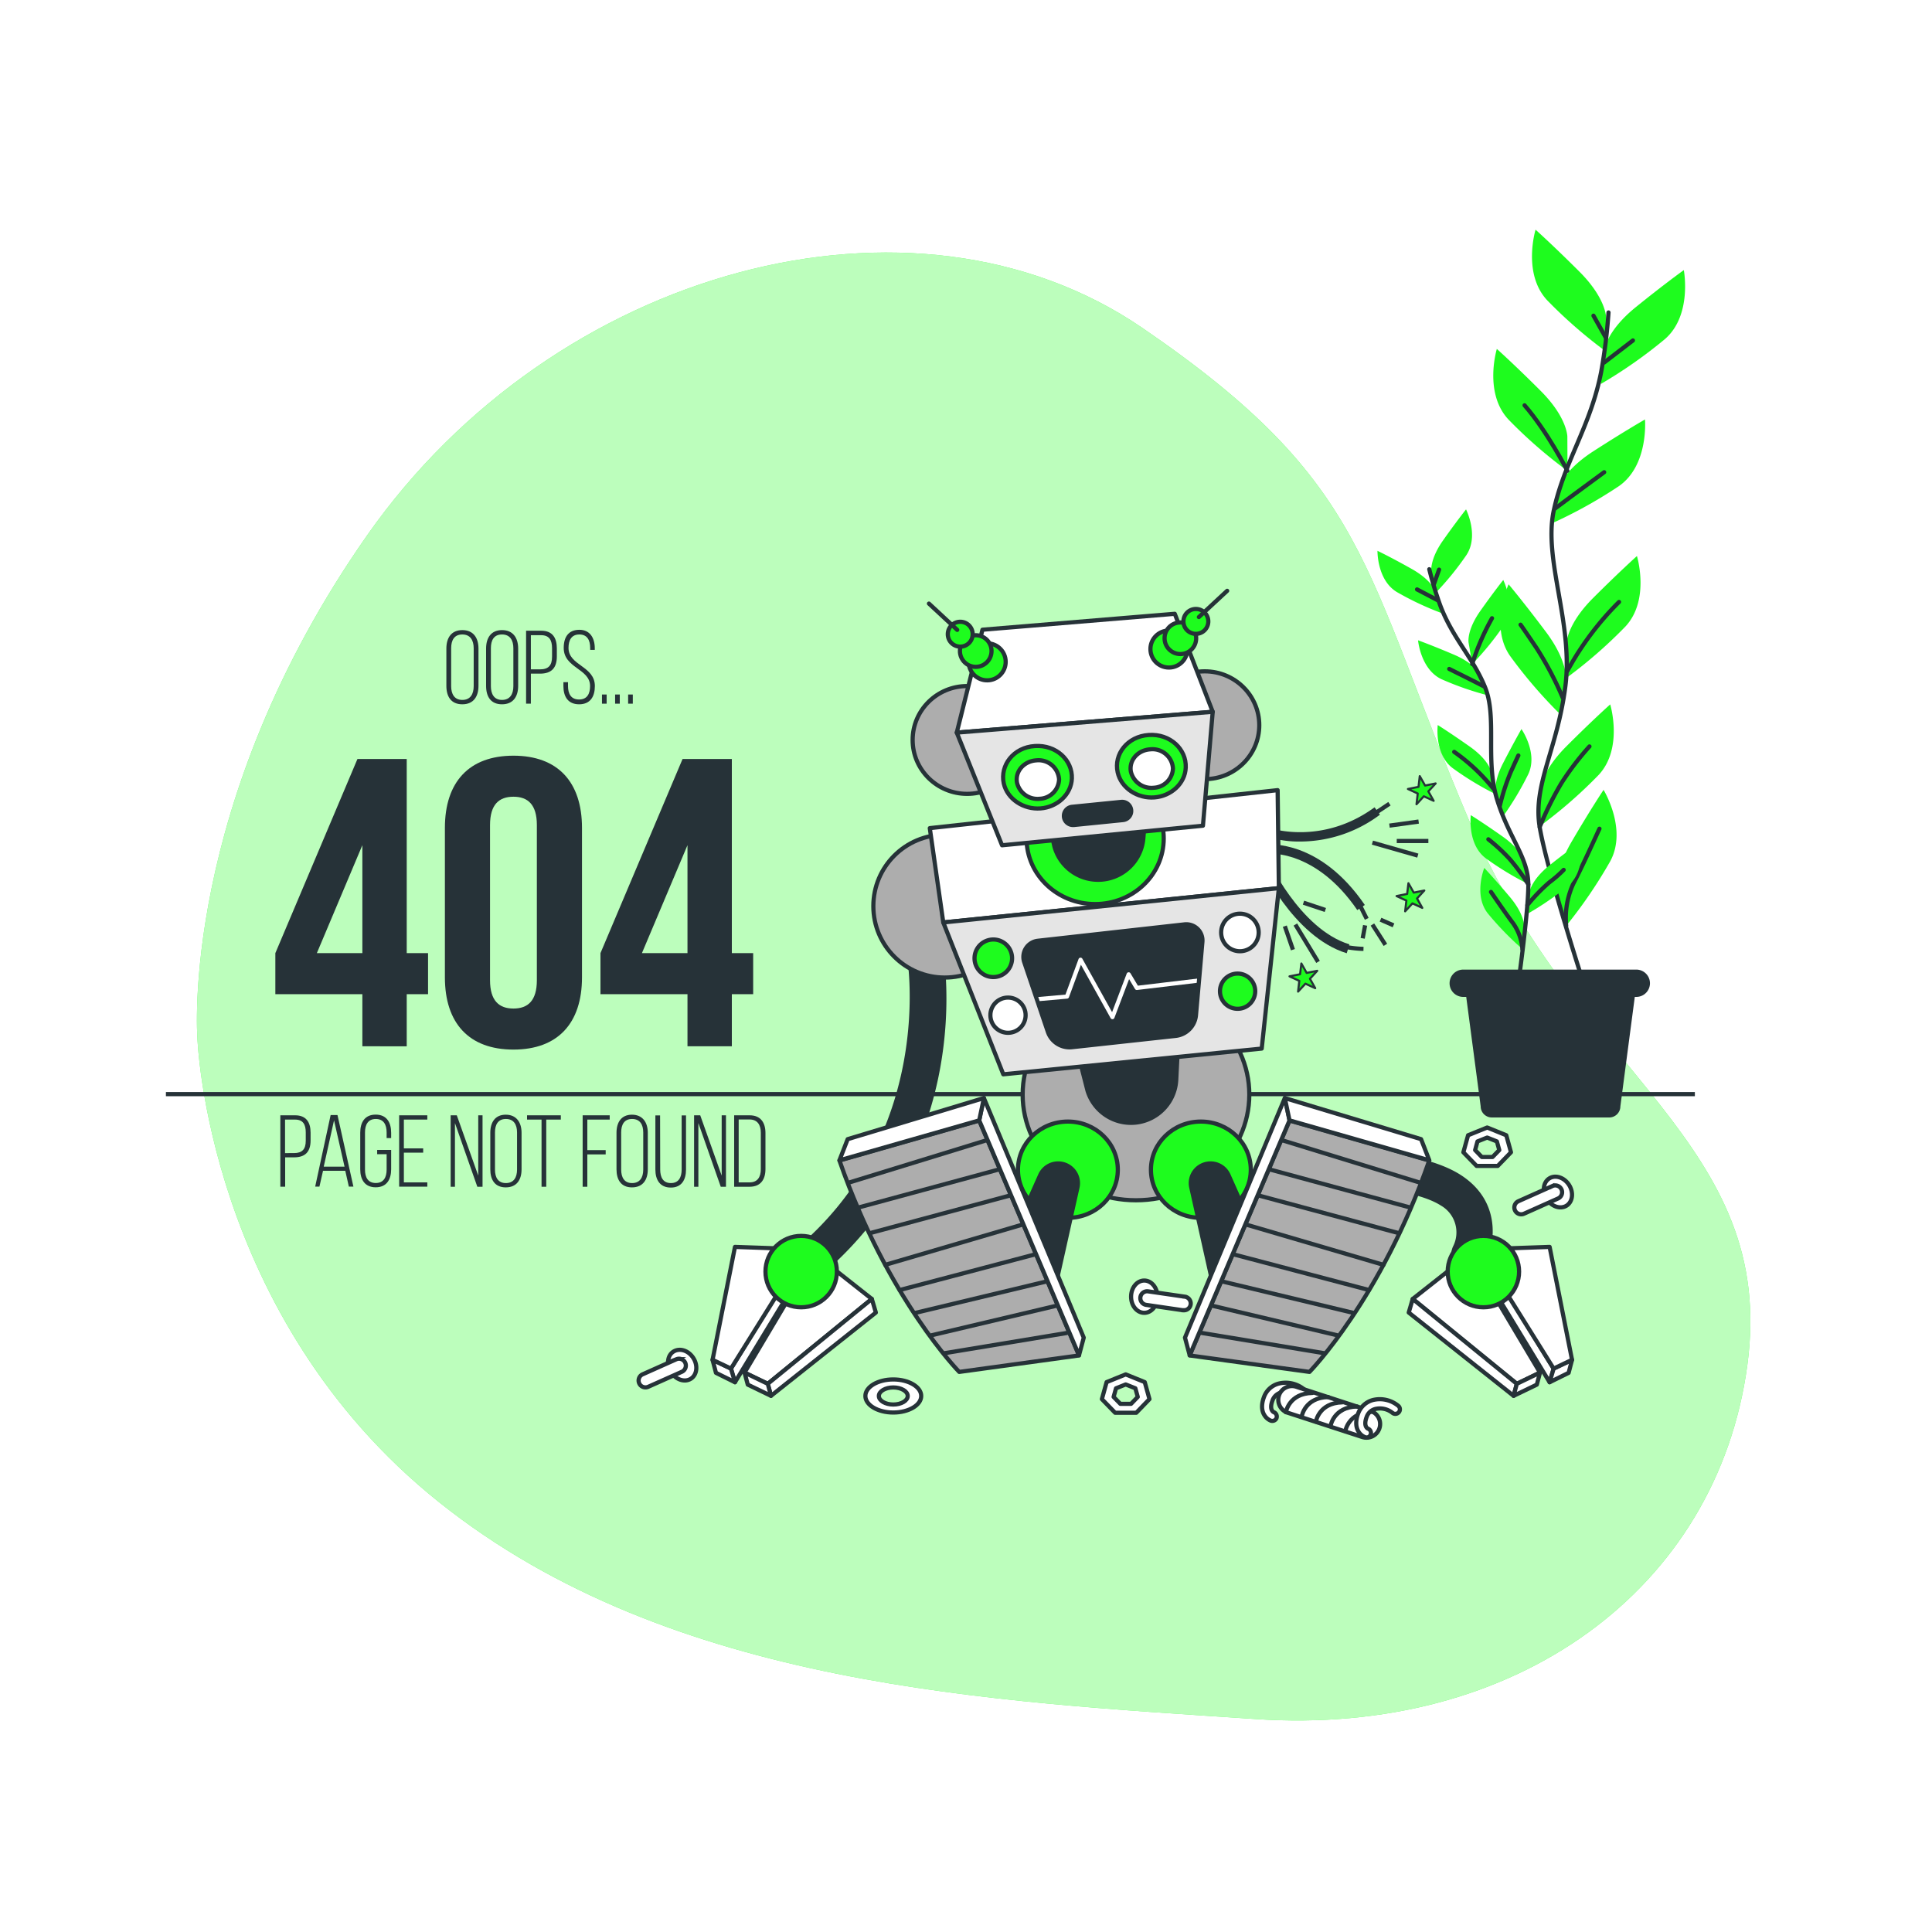 <svg class="animated" id="freepik_stories-oops-404-error-with-a-broken-robot" xmlns="http://www.w3.org/2000/svg" xmlns:xlink="http://www.w3.org/1999/xlink" viewBox="0 0 500 500" version="1.1" xmlns:svgjs="http://svgjs.com/svgjs"><style>svg#freepik_stories-oops-404-error-with-a-broken-robot:not(.animated) .animable {opacity: 0;}svg#freepik_stories-oops-404-error-with-a-broken-robot.animated #freepik--Text--inject-6 {animation: 1.5s Infinite  linear heartbeat;animation-delay: 0s;}            @keyframes heartbeat {                0% {                    transform: scale(1);                }                10% {                    transform: scale(1.1);                }                30% {                    transform: scale(1);                }                40% {                    transform: scale(1);                }                50% {                    transform: scale(1.1);                }                60% {                    transform: scale(1);                }                100% {                    transform: scale(1);                }            }        </style><g id="freepik--background-simple--inject-6" class="animable" style="transform-origin: 251.978px 255.305px;"><path d="M51.08,268.53s2.33,72.16,62.57,120.25,143.69,51.54,211.26,56.11S444.38,411.2,452.2,353.38s-43.81-74.79-71.82-140.61-25.52-87.46-84.79-127.94S143.59,69.21,95,138.56,51.08,268.53,51.08,268.53Z" style="fill: rgb(30, 252, 30); transform-origin: 251.978px 255.305px;" id="elmgqn5vb3vka" class="animable"></path><g id="elf8mcgcklrid"><path d="M51.08,268.53s2.33,72.16,62.57,120.25,143.69,51.54,211.26,56.11S444.38,411.2,452.2,353.38s-43.81-74.79-71.82-140.61-25.52-87.46-84.79-127.94S143.59,69.21,95,138.56,51.08,268.53,51.08,268.53Z" style="fill: rgb(255, 255, 255); opacity: 0.7; transform-origin: 251.978px 255.305px;" class="animable"></path></g></g><g id="freepik--Floor--inject-6" class="animable animator-active" style="transform-origin: 240.785px 283.16px;"><line x1="438.63" y1="283.16" x2="42.94" y2="283.16" style="fill: none; stroke: rgb(38, 50, 56); stroke-miterlimit: 10; stroke-width: 1.082px; transform-origin: 240.785px 283.16px;" id="el067iv5m9ki5x" class="animable"></line></g><g id="freepik--Text--inject-6" class="animable" style="transform-origin: 134.68px 235.165px;"><path d="M115.52,167.84c0-2.75,1.27-4.77,4.13-4.77s4.18,2,4.18,4.77v9.66c0,2.75-1.27,4.77-4.18,4.77s-4.13-2-4.13-4.77Zm1.24,9.74c0,2,.81,3.56,2.89,3.56s2.94-1.51,2.94-3.56v-9.82c0-2-.84-3.56-2.94-3.56s-2.89,1.51-2.89,3.56Z" style="fill: rgb(38, 50, 56); transform-origin: 119.675px 172.67px;" id="elfdyzk1650tv" class="animable"></path><path d="M125.8,167.84c0-2.75,1.27-4.77,4.12-4.77s4.18,2,4.18,4.77v9.66c0,2.75-1.26,4.77-4.18,4.77s-4.12-2-4.12-4.77Zm1.24,9.74c0,2,.81,3.56,2.88,3.56s2.94-1.51,2.94-3.56v-9.82c0-2-.83-3.56-2.94-3.56s-2.88,1.51-2.88,3.56Z" style="fill: rgb(38, 50, 56); transform-origin: 129.95px 172.67px;" id="elmgj18myouna" class="animable"></path><path d="M140.06,163.23c2.92,0,4.05,1.84,4.05,4.59v2.05c0,3-1.38,4.47-4.37,4.47h-2.35v7.77h-1.24V163.23Zm-.32,10c2.18,0,3.13-1,3.13-3.26v-2.21c0-2.05-.7-3.37-2.81-3.37h-2.67v8.84Z" style="fill: rgb(38, 50, 56); transform-origin: 140.13px 172.67px;" id="ellulnohx6kao" class="animable"></path><path d="M153.93,167.79v.4h-1.19v-.48c0-2-.75-3.51-2.8-3.51s-2.81,1.49-2.81,3.48c0,4.59,6.82,4.67,6.82,9.87,0,2.72-1.18,4.72-4.07,4.72s-4.07-2-4.07-4.72v-1H147v1c0,2,.78,3.48,2.86,3.48s2.85-1.46,2.85-3.48c0-4.53-6.82-4.61-6.82-9.87,0-2.83,1.24-4.66,4-4.69S153.93,165.07,153.93,167.79Z" style="fill: rgb(38, 50, 56); transform-origin: 149.88px 172.63px;" id="el649ezzgim7v" class="animable"></path><path d="M157,179.74v2.37h-1.21v-2.37Z" style="fill: rgb(38, 50, 56); transform-origin: 156.395px 180.925px;" id="el235wm8zud6gi" class="animable"></path><path d="M160.4,179.74v2.37h-1.21v-2.37Z" style="fill: rgb(38, 50, 56); transform-origin: 159.795px 180.925px;" id="el0d4d7larzpcd" class="animable"></path><path d="M163.77,179.74v2.37h-1.21v-2.37Z" style="fill: rgb(38, 50, 56); transform-origin: 163.165px 180.925px;" id="elh2hvx32y6r9" class="animable"></path><path d="M71.26,246.67l21.25-50.25h12.75v50.25h5.52v10.62h-5.52v13.49H93.78V257.29H71.26Zm22.52,0V218.73L82,246.67Z" style="fill: rgb(38, 50, 56); transform-origin: 91.02px 233.6px;" id="elvct8y28v1tj" class="animable"></path><path d="M115.14,214.26c0-11.89,6.27-18.69,17.74-18.69s17.74,6.8,17.74,18.69v38.67c0,11.9-6.27,18.7-17.74,18.7s-17.74-6.8-17.74-18.7Zm11.68,39.42c0,5.31,2.34,7.33,6.06,7.33s6.06-2,6.06-7.33V213.52c0-5.31-2.34-7.33-6.06-7.33s-6.06,2-6.06,7.33Z" style="fill: rgb(38, 50, 56); transform-origin: 132.88px 233.6px;" id="elum28m3z0fa" class="animable"></path><path d="M155.4,246.67l21.25-50.25H189.4v50.25h5.52v10.62H189.4v13.49H177.92V257.29H155.4Zm22.52,0V218.73l-11.79,27.94Z" style="fill: rgb(38, 50, 56); transform-origin: 175.16px 233.6px;" id="eld4zyv784hpp" class="animable"></path><path d="M76.38,288.64c2.86,0,4,1.8,4,4.49v2c0,2.93-1.35,4.39-4.28,4.39h-2.3v7.6H72.55V288.64Zm-.31,9.78c2.14,0,3.06-1,3.06-3.2v-2.17c0-2-.68-3.3-2.75-3.3H73.77v8.67Z" style="fill: rgb(38, 50, 56); transform-origin: 76.465px 297.88px;" id="elndmmnqxdpb" class="animable"></path><path d="M83.6,303l-.93,4.09h-1.1l4-18.52h1.77l4.12,18.52H90.28L89.36,303Zm.18-1.06h5.39l-2.72-12Z" style="fill: rgb(38, 50, 56); transform-origin: 86.515px 297.83px;" id="elfcntrbrvahm" class="animable"></path><path d="M101.23,293.16v1.37h-1.17v-1.45c0-2-.76-3.49-2.8-3.49s-2.8,1.51-2.8,3.49v9.62c0,2,.77,3.46,2.8,3.46s2.8-1.48,2.8-3.46v-4H97.61V297.6h3.62v5c0,2.67-1.17,4.67-4,4.67s-4-2-4-4.67v-9.46c0-2.67,1.16-4.68,4-4.68S101.23,290.49,101.23,293.16Z" style="fill: rgb(38, 50, 56); transform-origin: 97.23px 297.865px;" id="eli8swq4ungbk" class="animable"></path><path d="M109.52,297.2v1.11h-5V306h6.07v1.1h-7.29V288.64h7.29v1.11h-6.07v7.45Z" style="fill: rgb(38, 50, 56); transform-origin: 106.945px 297.87px;" id="el7qhm8wmi7th" class="animable"></path><path d="M117.74,307.13h-1.11V288.64h1.59l5.55,15.61V288.64h1.11v18.49h-1.35l-5.79-16.48Z" style="fill: rgb(38, 50, 56); transform-origin: 120.755px 297.885px;" id="elgzoeo26g9jf" class="animable"></path><path d="M126.89,293.16c0-2.7,1.24-4.68,4-4.68s4.09,2,4.09,4.68v9.46c0,2.69-1.24,4.67-4.09,4.67s-4-2-4-4.67Zm1.21,9.54c0,2,.79,3.48,2.83,3.48s2.88-1.48,2.88-3.48v-9.62c0-2-.82-3.49-2.88-3.49s-2.83,1.48-2.83,3.49Z" style="fill: rgb(38, 50, 56); transform-origin: 130.935px 297.885px;" id="elluxpniwynm9" class="animable"></path><path d="M140.15,307.13V289.75H136.4v-1.11h8.74v1.11h-3.77v17.38Z" style="fill: rgb(38, 50, 56); transform-origin: 140.77px 297.885px;" id="el2u3wnc80dl5" class="animable"></path><path d="M156.75,297.65v1.11H152v8.37h-1.21V288.64h7v1.11H152v7.9Z" style="fill: rgb(38, 50, 56); transform-origin: 154.29px 297.885px;" id="el16b8cqy4vra" class="animable"></path><path d="M159.55,293.16c0-2.7,1.24-4.68,4-4.68s4.1,2,4.1,4.68v9.46c0,2.69-1.25,4.67-4.1,4.67s-4-2-4-4.67Zm1.21,9.54c0,2,.8,3.48,2.83,3.48s2.88-1.48,2.88-3.48v-9.62c0-2-.82-3.49-2.88-3.49s-2.83,1.48-2.83,3.49Z" style="fill: rgb(38, 50, 56); transform-origin: 163.6px 297.885px;" id="elf2g80bah4kr" class="animable"></path><path d="M170.86,302.67c0,2,.74,3.51,2.77,3.51s2.78-1.53,2.78-3.51v-14h1.13v14c0,2.64-1.11,4.67-3.93,4.67s-4-2-4-4.67v-14h1.22Z" style="fill: rgb(38, 50, 56); transform-origin: 173.575px 298.005px;" id="elul409s7r1z" class="animable"></path><path d="M180.74,307.13h-1.11V288.64h1.59l5.55,15.61V288.64h1.11v18.49h-1.35l-5.79-16.48Z" style="fill: rgb(38, 50, 56); transform-origin: 183.755px 297.885px;" id="elqj21uex4uyn" class="animable"></path><path d="M194,288.64c2.86,0,4.1,1.88,4.1,4.6v9.3c0,2.72-1.24,4.59-4.1,4.59H190V288.64ZM194,306c2.06,0,2.9-1.41,2.9-3.44v-9.41c0-2-.87-3.43-2.9-3.43h-2.83V306Z" style="fill: rgb(38, 50, 56); transform-origin: 194.05px 297.885px;" id="eldytv7e71f2" class="animable"></path></g><g id="freepik--Plants--inject-6" class="animable" style="transform-origin: 396.296px 174.32px;"><path d="M415.66,82.14s0-4.94-6.91-11.84S397.4,59.44,397.4,59.44s-3.45,11.35,3,18.26A122.32,122.32,0,0,0,415.66,91Z" style="fill: rgb(30, 252, 30); transform-origin: 406.069px 75.22px;" id="elcmzidda3exb" class="animable"></path><path d="M405.63,113s0-4.94-6.9-11.84-11.35-10.86-11.35-10.86-3.45,11.35,3,18.26a121.81,121.81,0,0,0,15.29,13.32Z" style="fill: rgb(30, 252, 30); transform-origin: 396.064px 106.09px;" id="elrefwpckxual" class="animable"></path><path d="M415.22,90.54s.53-4.91,8.12-11.05,12.43-9.59,12.43-9.59S438,81.55,430.9,87.74a121.71,121.71,0,0,1-16.61,11.63Z" style="fill: rgb(30, 252, 30); transform-origin: 425.196px 84.635px;" id="elzu7677rhv3m" class="animable"></path><path d="M403.11,126.93s1-4.83,9.24-10.14,13.37-8.23,13.37-8.23,1,11.82-6.72,17.23a121.33,121.33,0,0,1-17.75,9.82Z" style="fill: rgb(30, 252, 30); transform-origin: 413.506px 122.085px;" id="ellsp052g8zes" class="animable"></path><path d="M405.39,166.6s0-4.94,6.91-11.84,11.34-10.86,11.34-10.86,3.46,11.35-3,18.26a121.81,121.81,0,0,1-15.29,13.32Z" style="fill: rgb(30, 252, 30); transform-origin: 414.958px 159.69px;" id="elbjj78npjrqr" class="animable"></path><path d="M405.28,176.28s.7-4.88-5.16-12.7-9.69-12.36-9.69-12.36-5,10.74.34,18.49A121.74,121.74,0,0,0,404,185.07Z" style="fill: rgb(30, 252, 30); transform-origin: 396.806px 168.145px;" id="el6nxr3q9y0s2" class="animable"></path><path d="M398.47,205s0-4.93,6.9-11.84,11.35-10.86,11.35-10.86,3.45,11.35-3,18.26a120.87,120.87,0,0,1-15.29,13.32Z" style="fill: rgb(30, 252, 30); transform-origin: 408.036px 198.09px;" id="elfqts5tyva4h" class="animable"></path><path d="M403.08,231s-1.25-4.78,3.68-13.21S415,204.42,415,204.42s6.21,10.1,1.76,18.41a122.35,122.35,0,0,1-11.42,16.76Z" style="fill: rgb(30, 252, 30); transform-origin: 410.652px 222.005px;" id="el3ogy3uv5y8v" class="animable"></path><path d="M416.28,80.87a139.43,139.43,0,0,1-1.89,15.32c-2.73,14.11-9.55,23.21-12.28,35.95s5.1,29.15,3,45.52-8.46,25.46-6.64,36.39,11.37,40.49,11.37,40.49" style="fill: none; stroke: rgb(38, 50, 56); stroke-linecap: round; stroke-linejoin: round; stroke-width: 1.082px; transform-origin: 407.213px 167.705px;" id="el3ppyr1v7hep" class="animable"></path><line x1="415.16" y1="93.82" x2="422.6" y2="88.11" style="fill: none; stroke: rgb(38, 50, 56); stroke-linecap: round; stroke-linejoin: round; stroke-width: 1.082px; transform-origin: 418.88px 90.965px;" id="ele0anf6dfxy6" class="animable"></line><line x1="415.5" y1="87.24" x2="412.39" y2="81.7" style="fill: none; stroke: rgb(38, 50, 56); stroke-linecap: round; stroke-linejoin: round; stroke-width: 1.082px; transform-origin: 413.945px 84.47px;" id="elj9vcu7n0m1e" class="animable"></line><path d="M402.52,131.55s6.23-4.67,12.64-9.34" style="fill: none; stroke: rgb(38, 50, 56); stroke-linecap: round; stroke-linejoin: round; stroke-width: 1.082px; transform-origin: 408.84px 126.88px;" id="el7tz0jg215mf" class="animable"></path><path d="M405.63,121.83s-5.19-10.18-11.07-16.93" style="fill: none; stroke: rgb(38, 50, 56); stroke-linecap: round; stroke-linejoin: round; stroke-width: 1.082px; transform-origin: 400.095px 113.365px;" id="elf7g5l3ddvt9" class="animable"></path><path d="M405.64,173.62A77,77,0,0,1,419,155.79" style="fill: none; stroke: rgb(38, 50, 56); stroke-linecap: round; stroke-linejoin: round; stroke-width: 1.082px; transform-origin: 412.32px 164.705px;" id="elvgrgw89kh49" class="animable"></path><path d="M404.42,180.54a86.78,86.78,0,0,0-6.75-12.81c-3.63-5.37-4.15-6.06-4.15-6.06" style="fill: none; stroke: rgb(38, 50, 56); stroke-linecap: round; stroke-linejoin: round; stroke-width: 1.082px; transform-origin: 398.97px 171.105px;" id="eleopm057tmeh" class="animable"></path><path d="M398.47,214.05a82.12,82.12,0,0,1,5.61-11.35,72.05,72.05,0,0,1,7.27-9.52" style="fill: none; stroke: rgb(38, 50, 56); stroke-linecap: round; stroke-linejoin: round; stroke-width: 1.082px; transform-origin: 404.91px 203.615px;" id="elds5jt582b8j" class="animable"></path><path d="M405.33,239.59a21.19,21.19,0,0,1,1.86-10.93c2.6-5,5.54-11.6,6.75-14.19" style="fill: none; stroke: rgb(38, 50, 56); stroke-linecap: round; stroke-linejoin: round; stroke-width: 1.082px; transform-origin: 409.586px 227.03px;" id="elh36uqcf34dt" class="animable"></path><path d="M370.43,148s-.54-3.09,3.05-8.17,5.93-8,5.93-8,3.4,6.74.13,11.77a76.51,76.51,0,0,1-8.15,10Z" style="fill: rgb(30, 252, 30); transform-origin: 375.681px 142.715px;" id="el9g01lapiz6l" class="animable"></path><path d="M380.06,166.28s-.54-3.1,3.05-8.18,5.93-8,5.93-8,3.4,6.74.13,11.77a76.51,76.51,0,0,1-8.15,10Z" style="fill: rgb(30, 252, 30); transform-origin: 385.311px 160.985px;" id="elcpndo1exnxj" class="animable"></path><path d="M371.61,153.27s-.86-3-6.29-6.05-8.83-4.67-8.83-4.67-.14,7.55,5,10.66a77.4,77.4,0,0,0,11.68,5.49Z" style="fill: rgb(30, 252, 30); transform-origin: 364.83px 150.625px;" id="elqau9jtqn7nh" class="animable"></path><path d="M383.16,174.77s-1.17-2.91-6.89-5.35-9.28-3.71-9.28-3.71.66,7.52,6.08,10.07a77.72,77.72,0,0,0,12.2,4.23Z" style="fill: rgb(30, 252, 30); transform-origin: 376.13px 172.86px;" id="elw8dhyfiov1" class="animable"></path><path d="M386,199.89s-.54-3.09-5.62-6.67-8.29-5.58-8.29-5.58-.94,7.49,3.83,11.13a78.05,78.05,0,0,0,11,6.69Z" style="fill: rgb(30, 252, 30); transform-origin: 379.467px 196.55px;" id="elc27yitc1ykd" class="animable"></path><path d="M387.16,206s-1-3,1.85-8.52,4.74-8.8,4.74-8.8,4.32,6.19,1.79,11.63a77.27,77.27,0,0,1-6.63,11.07Z" style="fill: rgb(30, 252, 30); transform-origin: 391.662px 200.03px;" id="elybz0id0jfmn" class="animable"></path><path d="M395.83,230.91s.36-3.12,5.23-7,8-6,8-6,1.36,7.43-3.2,11.33a77,77,0,0,1-10.63,7.31Z" style="fill: rgb(30, 252, 30); transform-origin: 402.24px 227.23px;" id="el4b9kwmn11zo" class="animable"></path><path d="M394.55,223.21s-.54-3.09-5.62-6.68-8.29-5.57-8.29-5.57-.94,7.49,3.83,11.13a78.05,78.05,0,0,0,11,6.69Z" style="fill: rgb(30, 252, 30); transform-origin: 388.017px 219.87px;" id="el0zhknqwae28h" class="animable"></path><path d="M394.48,240s.26-3.13-3.74-7.88-6.61-7.5-6.61-7.5-2.81,7,.89,11.74a78.12,78.12,0,0,0,9,9.27Z" style="fill: rgb(30, 252, 30); transform-origin: 388.796px 235.125px;" id="elwz8mt8jhny8" class="animable"></path><path d="M369.9,147.32a89.48,89.48,0,0,0,2.85,9.4c3.24,8.55,8.51,13.51,11.61,21.21s0,18.84,3.05,28.87,8.08,15,8.12,22.09-2.74,26.64-2.74,26.64" style="fill: none; stroke: rgb(38, 50, 56); stroke-linecap: round; stroke-linejoin: round; stroke-width: 1.082px; transform-origin: 382.715px 201.425px;" id="elzkhbbudapg" class="animable"></path><line x1="372.01" y1="155.31" x2="366.73" y2="152.54" style="fill: none; stroke: rgb(38, 50, 56); stroke-linecap: round; stroke-linejoin: round; stroke-width: 1.082px; transform-origin: 369.37px 153.925px;" id="elswvpgfzjcbm" class="animable"></line><line x1="371.08" y1="151.23" x2="372.43" y2="147.42" style="fill: none; stroke: rgb(38, 50, 56); stroke-linecap: round; stroke-linejoin: round; stroke-width: 1.082px; transform-origin: 371.755px 149.325px;" id="eli7k3l34jl2" class="animable"></line><path d="M384,177.61s-4.41-2.26-8.94-4.49" style="fill: none; stroke: rgb(38, 50, 56); stroke-linecap: round; stroke-linejoin: round; stroke-width: 1.082px; transform-origin: 379.53px 175.365px;" id="elhig7l22rbb" class="animable"></path><path d="M381,171.84A63.07,63.07,0,0,1,386.13,160" style="fill: none; stroke: rgb(38, 50, 56); stroke-linecap: round; stroke-linejoin: round; stroke-width: 1.082px; transform-origin: 383.565px 165.92px;" id="el2wqqvyvdpni" class="animable"></path><path d="M386.65,204.32a49.28,49.28,0,0,0-10.3-9.73" style="fill: none; stroke: rgb(38, 50, 56); stroke-linecap: round; stroke-linejoin: round; stroke-width: 1.082px; transform-origin: 381.5px 199.455px;" id="elnl26uwmfs8l" class="animable"></path><path d="M388.16,208.53a55,55,0,0,1,2.84-8.76c1.7-3.76,1.95-4.25,1.95-4.25" style="fill: none; stroke: rgb(38, 50, 56); stroke-linecap: round; stroke-linejoin: round; stroke-width: 1.082px; transform-origin: 390.555px 202.025px;" id="el66mz5mdpb3" class="animable"></path><path d="M395.29,234.24a46,46,0,0,1,5.69-5.9,30.62,30.62,0,0,0,3.69-3.21" style="fill: none; stroke: rgb(38, 50, 56); stroke-linecap: round; stroke-linejoin: round; stroke-width: 1.082px; transform-origin: 399.98px 229.685px;" id="elhpz14ry7rbu" class="animable"></path><path d="M395.53,228.89a52.72,52.72,0,0,0-4.75-6.5,46.33,46.33,0,0,0-5.59-5.18" style="fill: none; stroke: rgb(38, 50, 56); stroke-linecap: round; stroke-linejoin: round; stroke-width: 1.082px; transform-origin: 390.36px 223.05px;" id="elhfywyclxurg" class="animable"></path><path d="M394,245.66a13.38,13.38,0,0,0-2.36-6.65c-2.17-2.87-4.73-6.67-5.77-8.17" style="fill: none; stroke: rgb(38, 50, 56); stroke-linecap: round; stroke-linejoin: round; stroke-width: 1.082px; transform-origin: 389.935px 238.25px;" id="elr68jo46aswb" class="animable"></path><path d="M416.48,289.2H386.07a2.88,2.88,0,0,1-2.87-2.87l-4.52-34.22h45.18l-4.51,34.22A2.88,2.88,0,0,1,416.48,289.2Z" style="fill: rgb(38, 50, 56); transform-origin: 401.27px 270.655px;" id="elj1e8b2b3a2b" class="animable"></path><path d="M423.47,258H378.68a3.53,3.53,0,0,1-3.53-3.53h0a3.53,3.53,0,0,1,3.53-3.54h44.79a3.54,3.54,0,0,1,3.54,3.54h0A3.54,3.54,0,0,1,423.47,258Z" style="fill: rgb(38, 50, 56); transform-origin: 401.08px 254.465px;" id="els7jt64lsfd" class="animable"></path></g><g id="freepik--Character--inject-6" class="animable" style="transform-origin: 286.056px 262.485px;"><path d="M380.32,329.29a4.71,4.71,0,0,1-4.24-6.78A8,8,0,0,0,372.91,312c-7.06-4.52-23.48-5.24-29.23-5.15h-.08a4.72,4.72,0,0,1-.09-9.44c2.41-.05,23.76-.22,34.48,6.64,10.57,6.77,8.93,17.71,6.58,22.56A4.73,4.73,0,0,1,380.32,329.29Z" style="fill: rgb(38, 50, 56); transform-origin: 362.576px 313.344px;" id="eleru5mrxzaf4" class="animable"></path><polygon points="402.08 354.19 401.04 357.72 385.29 331.82 384.88 326.23 402.08 354.19" style="fill: rgb(255, 255, 255); stroke: rgb(38, 50, 56); stroke-linecap: round; stroke-linejoin: round; stroke-width: 1.082px; transform-origin: 393.48px 341.975px;" id="elhh22ondjdr9" class="animable"></polygon><polygon points="401.04 357.72 405.96 355.29 406.84 351.92 402.08 354.19 401.04 357.72" style="fill: rgb(255, 255, 255); stroke: rgb(38, 50, 56); stroke-linecap: round; stroke-linejoin: round; stroke-width: 1.082px; transform-origin: 403.94px 354.82px;" id="elybjce97od8" class="animable"></polygon><polygon points="382.81 323.33 401.04 322.7 406.84 351.92 402.08 354.19 382.81 323.33" style="fill: rgb(255, 255, 255); stroke: rgb(38, 50, 56); stroke-linecap: round; stroke-linejoin: round; stroke-width: 1.082px; transform-origin: 394.825px 338.445px;" id="elu8a7g5su6ep" class="animable"></polygon><polygon points="380.32 324.57 398.55 355.23 392.55 358.13 365.61 336.17 380.32 324.57" style="fill: rgb(255, 255, 255); stroke: rgb(38, 50, 56); stroke-linecap: round; stroke-linejoin: round; stroke-width: 1.082px; transform-origin: 382.08px 341.35px;" id="elcg5dkgix1ij" class="animable"></polygon><polygon points="392.55 358.13 391.72 361.24 364.58 339.69 365.61 336.17 392.55 358.13" style="fill: rgb(255, 255, 255); stroke: rgb(38, 50, 56); stroke-linecap: round; stroke-linejoin: round; stroke-width: 1.082px; transform-origin: 378.565px 348.705px;" id="elkhn093nx5b" class="animable"></polygon><polygon points="392.55 358.13 398.55 355.23 397.73 358.34 391.72 361.24 392.55 358.13" style="fill: rgb(255, 255, 255); stroke: rgb(38, 50, 56); stroke-linecap: round; stroke-linejoin: round; stroke-width: 1.082px; transform-origin: 395.135px 358.235px;" id="el1nefzan5htc" class="animable"></polygon><g id="eltol1fqsdbx"><circle cx="383.9" cy="329.09" r="9.24" style="fill: rgb(30, 252, 30); stroke: rgb(38, 50, 56); stroke-linecap: round; stroke-linejoin: round; stroke-width: 1.082px; transform-origin: 383.9px 329.09px; transform: rotate(-45deg);" class="animable"></circle></g><polygon points="189.17 354.19 190.21 357.72 205.95 331.82 206.37 326.23 189.17 354.19" style="fill: rgb(255, 255, 255); stroke: rgb(38, 50, 56); stroke-linecap: round; stroke-linejoin: round; stroke-width: 1.082px; transform-origin: 197.77px 341.975px;" id="el50vmzpin38k" class="animable"></polygon><polygon points="190.21 357.72 185.29 355.29 184.41 351.92 189.17 354.19 190.21 357.72" style="fill: rgb(255, 255, 255); stroke: rgb(38, 50, 56); stroke-linecap: round; stroke-linejoin: round; stroke-width: 1.082px; transform-origin: 187.31px 354.82px;" id="elub1r8wwobe" class="animable"></polygon><polygon points="208.44 323.33 190.21 322.7 184.41 351.92 189.17 354.19 208.44 323.33" style="fill: rgb(255, 255, 255); stroke: rgb(38, 50, 56); stroke-linecap: round; stroke-linejoin: round; stroke-width: 1.082px; transform-origin: 196.425px 338.445px;" id="elczs33keh4vj" class="animable"></polygon><polygon points="210.93 324.57 192.69 355.23 198.7 358.13 225.63 336.17 210.93 324.57" style="fill: rgb(255, 255, 255); stroke: rgb(38, 50, 56); stroke-linecap: round; stroke-linejoin: round; stroke-width: 1.082px; transform-origin: 209.16px 341.35px;" id="elnrf881p03lg" class="animable"></polygon><polygon points="198.7 358.13 199.53 361.24 226.67 339.69 225.63 336.17 198.7 358.13" style="fill: rgb(255, 255, 255); stroke: rgb(38, 50, 56); stroke-linecap: round; stroke-linejoin: round; stroke-width: 1.082px; transform-origin: 212.685px 348.705px;" id="el4spcewhuy4s" class="animable"></polygon><polygon points="198.7 358.13 192.69 355.23 193.52 358.34 199.53 361.24 198.7 358.13" style="fill: rgb(255, 255, 255); stroke: rgb(38, 50, 56); stroke-linecap: round; stroke-linejoin: round; stroke-width: 1.082px; transform-origin: 196.11px 358.235px;" id="elmnu7rpj4tk" class="animable"></polygon><path d="M207.94,332.43a4.72,4.72,0,0,1-3-8.38c37.52-30.53,29.88-76.06,29.8-76.52a4.72,4.72,0,0,1,9.29-1.66c.37,2.09,8.66,51.5-33.13,85.5A4.7,4.7,0,0,1,207.94,332.43Z" style="fill: rgb(38, 50, 56); transform-origin: 224.068px 287.262px;" id="elt9xxn5183e" class="animable"></path><g id="eltygbxn43e4c"><circle cx="244.5" cy="234.51" r="18.48" style="fill: rgb(173, 173, 173); stroke: rgb(38, 50, 56); stroke-linecap: round; stroke-linejoin: round; stroke-width: 1.082px; transform-origin: 244.5px 234.51px; transform: rotate(-80.83deg);" class="animable"></circle></g><g id="eli10kserea9n"><circle cx="207.34" cy="329.09" r="9.24" style="fill: rgb(30, 252, 30); stroke: rgb(38, 50, 56); stroke-linecap: round; stroke-linejoin: round; stroke-width: 1.082px; transform-origin: 207.34px 329.09px; transform: rotate(-45deg);" class="animable"></circle></g><ellipse cx="293.99" cy="283.27" rx="29.33" ry="27.36" style="fill: rgb(173, 173, 173); stroke: rgb(38, 50, 56); stroke-linecap: round; stroke-linejoin: round; stroke-width: 1.082px; transform-origin: 293.99px 283.27px;" id="elm7dtfsutk9" class="animable"></ellipse><path d="M278.71,271.58l2.74,10.69a11.76,11.76,0,0,0,12.69,8.23h0a11.74,11.74,0,0,0,10.27-11.08l.54-10.78Z" style="fill: rgb(38, 50, 56); stroke: rgb(38, 50, 56); stroke-linecap: round; stroke-linejoin: round; stroke-width: 1.082px; transform-origin: 291.83px 279.615px;" id="elvknav8a53ks" class="animable"></path><path d="M336.53,217.79a27.51,27.51,0,0,1-8.18-1.12l.76-2.23c.13,0,13.26,4.27,26.63-5.51l1.39,1.91A34.54,34.54,0,0,1,336.53,217.79Z" style="fill: rgb(38, 50, 56); transform-origin: 342.74px 213.361px;" id="elz1j6pzmnu7r" class="animable"></path><path d="M351.27,235.53c-10.82-15.81-23.13-14.62-23.25-14.61l-.26-2.34c.56-.06,13.85-1.35,25.45,15.62Z" style="fill: rgb(38, 50, 56); transform-origin: 340.485px 227.033px;" id="elrlx37oa4c8c" class="animable"></path><path d="M348.53,246.7c-14-4.31-22.41-22.95-22.77-23.74l2.16-1c.08.19,8.34,18.45,21.31,22.44Z" style="fill: rgb(38, 50, 56); transform-origin: 337.495px 234.33px;" id="elebsdt81nspn" class="animable"></path><line x1="355.81" y1="210.52" x2="359.59" y2="208" style="fill: none; stroke: rgb(38, 50, 56); stroke-miterlimit: 10; stroke-width: 1.082px; transform-origin: 357.7px 209.26px;" id="elnn2tnidmk8" class="animable"></line><line x1="351.19" y1="232.77" x2="353.71" y2="237.8" style="fill: none; stroke: rgb(38, 50, 56); stroke-miterlimit: 10; stroke-width: 1.082px; transform-origin: 352.45px 235.285px;" id="elngsi517ab2" class="animable"></line><path d="M346.78,244.73a27.5,27.5,0,0,0,6.09.84" style="fill: none; stroke: rgb(38, 50, 56); stroke-miterlimit: 10; stroke-width: 1.082px; transform-origin: 349.825px 245.15px;" id="elawjr92zbbd" class="animable"></path><polygon points="240.63 214.32 244.12 238.73 330.97 229.85 330.65 204.49 240.63 214.32" style="fill: rgb(255, 255, 255); stroke: rgb(38, 50, 56); stroke-linecap: round; stroke-linejoin: round; stroke-width: 1.082px; transform-origin: 285.8px 221.61px;" id="el0hsb6ib8pb3l" class="animable"></polygon><polygon points="244.12 238.73 259.65 278.03 326.53 271.37 330.97 229.85 244.12 238.73" style="fill: rgb(229, 229, 229); stroke: rgb(38, 50, 56); stroke-linecap: round; stroke-linejoin: round; stroke-width: 1.082px; transform-origin: 287.545px 253.94px;" id="el5vy9aooa1vj" class="animable"></polygon><path d="M265.07,249l6.1,18a5.93,5.93,0,0,0,6.36,4l26.79-2.92a5.94,5.94,0,0,0,5.2-5.38l1.66-18.93a4.19,4.19,0,0,0-4.65-4.54l-37.93,4.24A4.21,4.21,0,0,0,265.07,249Z" style="fill: rgb(38, 50, 56); transform-origin: 288.023px 255.124px;" id="el6oi4r7aoylb" class="animable"></path><g style="clip-path: url(&quot;#freepik--clip-path--inject-6&quot;); transform-origin: 289.655px 255.805px;" id="elv5o0y0gkkr" class="animable"><polyline points="265.07 258.89 276.13 257.91 279.64 248.38 287.9 263.23 292.1 252.16 294.2 255.67 314.24 253.28" style="fill: none; stroke: rgb(255, 255, 255); stroke-linecap: round; stroke-linejoin: round; stroke-width: 1.082px; transform-origin: 289.655px 255.805px;" id="el6el1fcrhen" class="animable"></polyline></g><path d="M265.07,249l6.1,18a5.93,5.93,0,0,0,6.36,4l26.79-2.92a5.94,5.94,0,0,0,5.2-5.38l1.66-18.93a4.19,4.19,0,0,0-4.65-4.54l-37.93,4.24A4.21,4.21,0,0,0,265.07,249Z" style="fill: none; stroke: rgb(38, 50, 56); stroke-linecap: round; stroke-linejoin: round; stroke-width: 1.082px; transform-origin: 288.023px 255.124px;" id="el932gtmyx5e" class="animable"></path><circle cx="320.89" cy="241.32" r="4.86" style="fill: rgb(255, 255, 255); stroke: rgb(38, 50, 56); stroke-linecap: round; stroke-linejoin: round; stroke-width: 1.082px; transform-origin: 320.89px 241.32px;" id="eldmj5foacega" class="animable"></circle><path d="M324.85,256.52a4.56,4.56,0,1,1-4.56-4.56A4.56,4.56,0,0,1,324.85,256.52Z" style="fill: rgb(30, 252, 30); stroke: rgb(38, 50, 56); stroke-linecap: round; stroke-linejoin: round; stroke-width: 1.082px; transform-origin: 320.29px 256.52px;" id="elfdzgfon5gpt" class="animable"></path><path d="M261.72,246.6a4.86,4.86,0,1,1-6.06-3.25A4.85,4.85,0,0,1,261.72,246.6Z" style="fill: rgb(30, 252, 30); stroke: rgb(38, 50, 56); stroke-linecap: round; stroke-linejoin: round; stroke-width: 1.082px; transform-origin: 257.067px 248.001px;" id="ellvhilwvif7" class="animable"></path><g id="elgjn3629lnvn"><circle cx="260.87" cy="262.73" r="4.56" style="fill: rgb(255, 255, 255); stroke: rgb(38, 50, 56); stroke-linecap: round; stroke-linejoin: round; stroke-width: 1.082px; transform-origin: 260.87px 262.73px; transform: rotate(-57deg);" class="animable"></circle></g><ellipse cx="276.37" cy="302.72" rx="12.92" ry="12.46" style="fill: rgb(30, 252, 30); stroke: rgb(38, 50, 56); stroke-linecap: round; stroke-linejoin: round; stroke-width: 1.082px; transform-origin: 276.37px 302.72px;" id="elrar8cveahj" class="animable"></ellipse><path d="M257.37,330.68l11.83-26.56a5.09,5.09,0,0,1,6.17-2.79h0a5.09,5.09,0,0,1,3.47,6l-7.79,34.92Z" style="fill: rgb(38, 50, 56); stroke: rgb(38, 50, 56); stroke-linecap: round; stroke-linejoin: round; stroke-width: 1.082px; transform-origin: 268.169px 321.674px;" id="elyqq3gxzfl5" class="animable"></path><path d="M253.42,290l25.83,60.79-31,4.26s-18.54-18.85-31-54.71Z" style="fill: rgb(173, 173, 173); stroke: rgb(38, 50, 56); stroke-linecap: round; stroke-linejoin: round; stroke-width: 1.082px; transform-origin: 248.25px 322.525px;" id="elml1vs0vwy4" class="animable"></path><polygon points="253.42 289.95 254.63 284.18 280.47 346.18 279.25 350.74 253.42 289.95" style="fill: rgb(255, 255, 255); stroke: rgb(38, 50, 56); stroke-linecap: round; stroke-linejoin: round; stroke-width: 1.082px; transform-origin: 266.945px 317.46px;" id="elddfuqpbuwop" class="animable"></polygon><polygon points="254.63 284.18 219.38 294.81 217.25 300.29 253.42 289.95 254.63 284.18" style="fill: rgb(255, 255, 255); stroke: rgb(38, 50, 56); stroke-linecap: round; stroke-linejoin: round; stroke-width: 1.082px; transform-origin: 235.94px 292.235px;" id="eleyoujak77pm" class="animable"></polygon><line x1="219.68" y1="306.06" x2="255.24" y2="295.12" style="fill: none; stroke: rgb(38, 50, 56); stroke-linecap: round; stroke-linejoin: round; stroke-width: 1.082px; transform-origin: 237.46px 300.59px;" id="elvgltjnkmvv" class="animable"></line><line x1="222.41" y1="312.44" x2="258.28" y2="302.72" style="fill: none; stroke: rgb(38, 50, 56); stroke-linecap: round; stroke-linejoin: round; stroke-width: 1.082px; transform-origin: 240.345px 307.58px;" id="elg6damcy1ao9" class="animable"></line><line x1="225.15" y1="319.13" x2="261.32" y2="309.41" style="fill: none; stroke: rgb(38, 50, 56); stroke-linecap: round; stroke-linejoin: round; stroke-width: 1.082px; transform-origin: 243.235px 314.27px;" id="elui38llu8d3m" class="animable"></line><line x1="229.1" y1="327.34" x2="264.36" y2="317" style="fill: none; stroke: rgb(38, 50, 56); stroke-linecap: round; stroke-linejoin: round; stroke-width: 1.082px; transform-origin: 246.73px 322.17px;" id="elltaiuss91y" class="animable"></line><line x1="232.84" y1="333.86" x2="268.01" y2="324.6" style="fill: none; stroke: rgb(38, 50, 56); stroke-linecap: round; stroke-linejoin: round; stroke-width: 1.082px; transform-origin: 250.425px 329.23px;" id="elpm5fxxj5ck" class="animable"></line><line x1="236.7" y1="339.82" x2="271.05" y2="331.59" style="fill: none; stroke: rgb(38, 50, 56); stroke-linecap: round; stroke-linejoin: round; stroke-width: 1.082px; transform-origin: 253.875px 335.705px;" id="el0vt0ix76qb1" class="animable"></line><line x1="241.15" y1="345.55" x2="273.17" y2="337.98" style="fill: none; stroke: rgb(38, 50, 56); stroke-linecap: round; stroke-linejoin: round; stroke-width: 1.082px; transform-origin: 257.16px 341.765px;" id="elhbr9ites2bg" class="animable"></line><line x1="244.3" y1="350.23" x2="276.11" y2="344.97" style="fill: rgb(255, 255, 255); stroke: rgb(38, 50, 56); stroke-linecap: round; stroke-linejoin: round; stroke-width: 1.082px; transform-origin: 260.205px 347.6px;" id="el78h2lq7ods3" class="animable"></line><ellipse cx="310.78" cy="302.72" rx="12.92" ry="12.46" style="fill: rgb(30, 252, 30); stroke: rgb(38, 50, 56); stroke-linecap: round; stroke-linejoin: round; stroke-width: 1.082px; transform-origin: 310.78px 302.72px;" id="elf35jdcix72g" class="animable"></ellipse><path d="M329.77,330.68l-11.83-26.56a5.09,5.09,0,0,0-6.17-2.79h0a5.08,5.08,0,0,0-3.46,6l7.79,34.92Z" style="fill: rgb(38, 50, 56); stroke: rgb(38, 50, 56); stroke-linecap: round; stroke-linejoin: round; stroke-width: 1.082px; transform-origin: 318.975px 321.674px;" id="elm5pcs4s2gt" class="animable"></path><path d="M333.73,290l-25.84,60.79,31,4.26s18.54-18.85,31-54.71Z" style="fill: rgb(173, 173, 173); stroke: rgb(38, 50, 56); stroke-linecap: round; stroke-linejoin: round; stroke-width: 1.082px; transform-origin: 338.89px 322.525px;" id="eltvcehldep7" class="animable"></path><polygon points="333.73 289.95 332.51 284.18 306.67 346.18 307.89 350.74 333.73 289.95" style="fill: rgb(255, 255, 255); stroke: rgb(38, 50, 56); stroke-linecap: round; stroke-linejoin: round; stroke-width: 1.082px; transform-origin: 320.2px 317.46px;" id="elhrdb8834q5m" class="animable"></polygon><polygon points="332.51 284.18 367.77 294.81 369.9 300.29 333.73 289.95 332.51 284.18" style="fill: rgb(255, 255, 255); stroke: rgb(38, 50, 56); stroke-linecap: round; stroke-linejoin: round; stroke-width: 1.082px; transform-origin: 351.205px 292.235px;" id="el3u3tm1kdneu" class="animable"></polygon><line x1="367.46" y1="306.06" x2="331.9" y2="295.12" style="fill: none; stroke: rgb(38, 50, 56); stroke-linecap: round; stroke-linejoin: round; stroke-width: 1.082px; transform-origin: 349.68px 300.59px;" id="elasilql6zcg7" class="animable"></line><line x1="364.73" y1="312.44" x2="328.86" y2="302.72" style="fill: none; stroke: rgb(38, 50, 56); stroke-linecap: round; stroke-linejoin: round; stroke-width: 1.082px; transform-origin: 346.795px 307.58px;" id="elmdfna7k1ld" class="animable"></line><line x1="361.99" y1="319.13" x2="325.82" y2="309.41" style="fill: none; stroke: rgb(38, 50, 56); stroke-linecap: round; stroke-linejoin: round; stroke-width: 1.082px; transform-origin: 343.905px 314.27px;" id="eleeoxxhf8blo" class="animable"></line><line x1="358.04" y1="327.34" x2="322.78" y2="317" style="fill: none; stroke: rgb(38, 50, 56); stroke-linecap: round; stroke-linejoin: round; stroke-width: 1.082px; transform-origin: 340.41px 322.17px;" id="el7l9terqhu9f" class="animable"></line><line x1="354.3" y1="333.86" x2="319.14" y2="324.6" style="fill: none; stroke: rgb(38, 50, 56); stroke-linecap: round; stroke-linejoin: round; stroke-width: 1.082px; transform-origin: 336.72px 329.23px;" id="elqjkbyo8cj4d" class="animable"></line><line x1="350.44" y1="339.82" x2="316.1" y2="331.59" style="fill: none; stroke: rgb(38, 50, 56); stroke-linecap: round; stroke-linejoin: round; stroke-width: 1.082px; transform-origin: 333.27px 335.705px;" id="elo8fow60u1w8" class="animable"></line><line x1="346" y1="345.55" x2="313.97" y2="337.98" style="fill: none; stroke: rgb(38, 50, 56); stroke-linecap: round; stroke-linejoin: round; stroke-width: 1.082px; transform-origin: 329.985px 341.765px;" id="elg30rg5qxb7" class="animable"></line><line x1="342.84" y1="350.23" x2="311.03" y2="344.97" style="fill: none; stroke: rgb(38, 50, 56); stroke-linecap: round; stroke-linejoin: round; stroke-width: 1.082px; transform-origin: 326.935px 347.6px;" id="el5vnjz366spo" class="animable"></line><line x1="357.28" y1="238.01" x2="360.64" y2="239.48" style="fill: none; stroke: rgb(38, 50, 56); stroke-miterlimit: 10; stroke-width: 1.082px; transform-origin: 358.96px 238.745px;" id="el1erf2a8c4g1" class="animable"></line><line x1="355.18" y1="239.27" x2="358.54" y2="244.52" style="fill: none; stroke: rgb(38, 50, 56); stroke-miterlimit: 10; stroke-width: 1.082px; transform-origin: 356.86px 241.895px;" id="elmjsgpxha7qq" class="animable"></line><line x1="353.29" y1="239.48" x2="352.66" y2="242.84" style="fill: none; stroke: rgb(38, 50, 56); stroke-miterlimit: 10; stroke-width: 1.082px; transform-origin: 352.975px 241.16px;" id="ellhi8huu8ccs" class="animable"></line><line x1="361.48" y1="217.65" x2="369.66" y2="217.65" style="fill: none; stroke: rgb(38, 50, 56); stroke-miterlimit: 10; stroke-width: 1.082px; transform-origin: 365.57px 217.65px;" id="el5xdbi4nb3u7" class="animable"></line><line x1="355.18" y1="218.07" x2="366.93" y2="221.43" style="fill: none; stroke: rgb(38, 50, 56); stroke-miterlimit: 10; stroke-width: 1.082px; transform-origin: 361.055px 219.75px;" id="elpm55iyfqorm" class="animable"></line><line x1="359.59" y1="213.67" x2="367.14" y2="212.62" style="fill: none; stroke: rgb(38, 50, 56); stroke-miterlimit: 10; stroke-width: 1.082px; transform-origin: 363.365px 213.145px;" id="el274okyatgod" class="animable"></line><line x1="332.51" y1="239.69" x2="334.61" y2="245.78" style="fill: none; stroke: rgb(38, 50, 56); stroke-miterlimit: 10; stroke-width: 1.082px; transform-origin: 333.56px 242.735px;" id="eljwvbicvnzik" class="animable"></line><line x1="335.24" y1="239.27" x2="341.11" y2="248.93" style="fill: none; stroke: rgb(38, 50, 56); stroke-miterlimit: 10; stroke-width: 1.082px; transform-origin: 338.175px 244.1px;" id="el2z98wcdii77" class="animable"></line><line x1="337.34" y1="233.61" x2="343" y2="235.5" style="fill: none; stroke: rgb(38, 50, 56); stroke-miterlimit: 10; stroke-width: 1.082px; transform-origin: 340.17px 234.555px;" id="elb9ky09bit35" class="animable"></line><polygon points="368.61 230.46 366.72 232.52 368.09 234.96 365.54 233.79 363.65 235.85 363.97 233.07 361.43 231.9 364.17 231.35 364.5 228.57 365.87 231.01 368.61 230.46" style="fill: rgb(30, 252, 30); stroke: rgb(38, 50, 56); stroke-linecap: round; stroke-linejoin: round; stroke-width: 0.541px; transform-origin: 365.02px 232.21px;" id="elae2x0jax9ft" class="animable"></polygon><polygon points="371.55 202.75 369.65 204.81 371.03 207.25 368.48 206.08 366.59 208.14 366.91 205.36 364.37 204.19 367.11 203.64 367.43 200.86 368.81 203.3 371.55 202.75" style="fill: rgb(30, 252, 30); stroke: rgb(38, 50, 56); stroke-linecap: round; stroke-linejoin: round; stroke-width: 0.541px; transform-origin: 367.96px 204.5px;" id="eluxn3e5b5r1l" class="animable"></polygon><polygon points="340.9 251.24 339.01 253.3 340.38 255.74 337.84 254.57 335.94 256.63 336.26 253.85 333.72 252.68 336.46 252.13 336.79 249.35 338.16 251.79 340.9 251.24" style="fill: rgb(30, 252, 30); stroke: rgb(38, 50, 56); stroke-linecap: round; stroke-linejoin: round; stroke-width: 0.541px; transform-origin: 337.31px 252.99px;" id="el44eamm57v8a" class="animable"></polygon><ellipse cx="250.3" cy="191.5" rx="14.11" ry="13.95" style="fill: rgb(173, 173, 173); stroke: rgb(38, 50, 56); stroke-linecap: round; stroke-linejoin: round; stroke-width: 1.082px; transform-origin: 250.3px 191.5px;" id="eljh8t37161j" class="animable"></ellipse><ellipse cx="311.79" cy="187.69" rx="14.11" ry="13.95" style="fill: rgb(173, 173, 173); stroke: rgb(38, 50, 56); stroke-linecap: round; stroke-linejoin: round; stroke-width: 1.082px; transform-origin: 311.79px 187.69px;" id="eli6u27ibw7sb" class="animable"></ellipse><ellipse cx="283.42" cy="217.01" rx="17.75" ry="16.96" style="fill: rgb(30, 252, 30); stroke: rgb(38, 50, 56); stroke-linecap: round; stroke-linejoin: round; stroke-width: 1.082px; transform-origin: 283.42px 217.01px;" id="elg556rp7j66u" class="animable"></ellipse><path d="M270.43,208.3l2.45,10.76a11.73,11.73,0,0,0,12.45,8.57h0a11.75,11.75,0,0,0,10.58-10.79l.83-10.76Z" style="fill: rgb(38, 50, 56); stroke: rgb(38, 50, 56); stroke-linecap: round; stroke-linejoin: round; stroke-width: 1.082px; transform-origin: 283.585px 216.883px;" id="el2l5p5cnee0q" class="animable"></path><polygon points="254.26 162.97 247.61 189.6 313.85 184.21 304.03 158.85 254.26 162.97" style="fill: rgb(255, 255, 255); stroke: rgb(38, 50, 56); stroke-linecap: round; stroke-linejoin: round; stroke-width: 1.082px; transform-origin: 280.73px 174.225px;" id="el3v2x71joljb" class="animable"></polygon><polygon points="247.61 189.6 259.33 218.76 311.32 213.69 313.85 184.21 247.61 189.6" style="fill: rgb(229, 229, 229); stroke: rgb(38, 50, 56); stroke-linecap: round; stroke-linejoin: round; stroke-width: 1.082px; transform-origin: 280.73px 201.485px;" id="elgx6gxz7ks6w" class="animable"></polygon><path d="M277.4,201.49c-.18,4.14-3.8,7.4-8.13,7.73s-8.57-2.38-9.5-6.48c-1-4.7,2.51-9.32,8.06-9.67S277.59,196.77,277.4,201.49Z" style="fill: rgb(30, 252, 30); stroke: rgb(38, 50, 56); stroke-linecap: round; stroke-linejoin: round; stroke-width: 1.082px; transform-origin: 268.503px 201.148px;" id="elhzyfcws0rw4" class="animable"></path><path d="M274.09,201.72a5.22,5.22,0,0,1-5,5,5.45,5.45,0,0,1-5.9-4.21c-.49-2.84,1.74-5.51,5-5.73A5.32,5.32,0,0,1,274.09,201.72Z" style="fill: rgb(255, 255, 255); stroke: rgb(38, 50, 56); stroke-linecap: round; stroke-linejoin: round; stroke-width: 1.082px; transform-origin: 268.606px 201.749px;" id="elcurz4kgh3k" class="animable"></path><path d="M306.87,198.64c-.17,4.14-3.79,7.4-8.12,7.73s-8.58-2.38-9.5-6.49c-1.05-4.69,2.51-9.31,8.06-9.67S307.07,193.92,306.87,198.64Z" style="fill: rgb(30, 252, 30); stroke: rgb(38, 50, 56); stroke-linecap: round; stroke-linejoin: round; stroke-width: 1.082px; transform-origin: 297.972px 198.292px;" id="elhzrwqqs4z1" class="animable"></path><path d="M303.56,198.87a5.21,5.21,0,0,1-5,5,5.46,5.46,0,0,1-5.9-4.22c-.49-2.84,1.74-5.5,5-5.72A5.3,5.3,0,0,1,303.56,198.87Z" style="fill: rgb(255, 255, 255); stroke: rgb(38, 50, 56); stroke-linecap: round; stroke-linejoin: round; stroke-width: 1.082px; transform-origin: 298.076px 198.898px;" id="el0zt667vfvhzf" class="animable"></path><path d="M277.72,213.51a2.36,2.36,0,0,1-.24-4.71l12.68-1.27a2.36,2.36,0,0,1,.47,4.7L278,213.5Z" style="fill: rgb(38, 50, 56); stroke: rgb(38, 50, 56); stroke-linecap: round; stroke-linejoin: round; stroke-width: 1.082px; transform-origin: 284.045px 210.514px;" id="elrhv627gy1mo" class="animable"></path><circle cx="255.48" cy="171.28" r="4.79" style="fill: rgb(30, 252, 30); stroke: rgb(38, 50, 56); stroke-linecap: round; stroke-linejoin: round; stroke-width: 1.082px; transform-origin: 255.48px 171.28px;" id="el3qff9rq55zc" class="animable"></circle><circle cx="252.52" cy="168.49" r="4.09" style="fill: rgb(30, 252, 30); stroke: rgb(38, 50, 56); stroke-linecap: round; stroke-linejoin: round; stroke-width: 1.082px; transform-origin: 252.52px 168.49px;" id="eldphior1dg6r" class="animable"></circle><path d="M251.73,164.14a3.22,3.22,0,1,1-3.22-3.23A3.22,3.22,0,0,1,251.73,164.14Z" style="fill: rgb(30, 252, 30); stroke: rgb(38, 50, 56); stroke-linecap: round; stroke-linejoin: round; stroke-width: 1.082px; transform-origin: 248.51px 164.13px;" id="elqavnmq1eu5h" class="animable"></path><line x1="247.73" y1="163.01" x2="240.41" y2="156.21" style="fill: none; stroke: rgb(38, 50, 56); stroke-linecap: round; stroke-linejoin: round; stroke-width: 1.082px; transform-origin: 244.07px 159.61px;" id="el311vkexuann" class="animable"></line><circle cx="302.52" cy="167.97" r="4.79" style="fill: rgb(30, 252, 30); stroke: rgb(38, 50, 56); stroke-linecap: round; stroke-linejoin: round; stroke-width: 1.082px; transform-origin: 302.52px 167.97px;" id="elo1ek6txdukj" class="animable"></circle><circle cx="305.48" cy="165.18" r="4.09" style="fill: rgb(30, 252, 30); stroke: rgb(38, 50, 56); stroke-linecap: round; stroke-linejoin: round; stroke-width: 1.082px; transform-origin: 305.48px 165.18px;" id="el5rqcd4zh3xv" class="animable"></circle><path d="M306.27,160.83a3.22,3.22,0,1,0,3.22-3.23A3.22,3.22,0,0,0,306.27,160.83Z" style="fill: rgb(30, 252, 30); stroke: rgb(38, 50, 56); stroke-linecap: round; stroke-linejoin: round; stroke-width: 1.082px; transform-origin: 309.49px 160.82px;" id="elgzjji7hccfv" class="animable"></path><line x1="310.27" y1="159.69" x2="317.59" y2="152.9" style="fill: none; stroke: rgb(38, 50, 56); stroke-linecap: round; stroke-linejoin: round; stroke-width: 1.082px; transform-origin: 313.93px 156.295px;" id="eldven8jhzos" class="animable"></line><path d="M299.55,335.58c0,2.31-1.53,4.18-3.42,4.18s-3.41-1.87-3.41-4.18,1.53-4.18,3.41-4.18S299.55,333.27,299.55,335.58Z" style="fill: rgb(255, 255, 255); stroke: rgb(38, 50, 56); stroke-linecap: round; stroke-linejoin: round; stroke-width: 1.082px; transform-origin: 296.135px 335.58px;" id="el5tnaoqdgqww" class="animable"></path><path d="M306.31,339.08l-.26,0-9.49-1.39a1.77,1.77,0,0,1,.51-3.5l9.49,1.38a1.77,1.77,0,0,1-.25,3.53Z" style="fill: rgb(255, 255, 255); stroke: rgb(38, 50, 56); stroke-miterlimit: 10; stroke-width: 1.082px; transform-origin: 301.639px 336.641px;" id="elszk6pg933ti" class="animable"></path><path d="M173.68,355.12c-1.24-1.95-1-4.35.64-5.35s3.88-.25,5.12,1.69.95,4.35-.65,5.36S174.91,357.07,173.68,355.12Z" style="fill: rgb(255, 255, 255); stroke: rgb(38, 50, 56); stroke-linecap: round; stroke-linejoin: round; stroke-width: 1.082px; transform-origin: 176.552px 353.297px;" id="el58ffzf6hpeu" class="animable"></path><path d="M166.09,355.79a1.67,1.67,0,0,1,.23-.12l8.76-3.91a1.77,1.77,0,0,1,1.44,3.23l-8.76,3.91a1.77,1.77,0,0,1-1.67-3.11Z" style="fill: rgb(255, 255, 255); stroke: rgb(38, 50, 56); stroke-miterlimit: 10; stroke-width: 1.082px; transform-origin: 171.385px 355.345px;" id="elmayj77e813k" class="animable"></path><path d="M400.31,310.32c-1.24-1.95-.95-4.34.64-5.35s3.88-.25,5.12,1.69.95,4.35-.64,5.36S401.54,312.27,400.31,310.32Z" style="fill: rgb(255, 255, 255); stroke: rgb(38, 50, 56); stroke-linecap: round; stroke-linejoin: round; stroke-width: 1.082px; transform-origin: 403.19px 308.495px;" id="elw1yr940mpm" class="animable"></path><path d="M392.73,311l.22-.12,8.76-3.91a1.77,1.77,0,1,1,1.44,3.23l-8.75,3.91a1.77,1.77,0,0,1-1.67-3.11Z" style="fill: rgb(255, 255, 255); stroke: rgb(38, 50, 56); stroke-miterlimit: 10; stroke-width: 1.082px; transform-origin: 398.092px 310.522px;" id="elyugarzo7pm9" class="animable"></path><path d="M231.18,357c-4,0-7.22,1.92-7.22,4.28s3.23,4.28,7.22,4.28,7.23-1.92,7.23-4.28S235.17,357,231.18,357Zm0,6.49c-2.06,0-3.73-1-3.73-2.21s1.67-2.21,3.73-2.21,3.74,1,3.74,2.21S233.25,363.49,231.18,363.49Z" style="fill: rgb(255, 255, 255); stroke: rgb(38, 50, 56); stroke-miterlimit: 10; stroke-width: 1.082px; transform-origin: 231.185px 361.28px;" id="el83lj2mcq7w5" class="animable"></path><path d="M296.26,357.69l-4.93-2-4.94,2-1.22,4.4,3.42,3.53h5.48l3.41-3.53Zm-3.54,5.62h-2.78l-1.74-1.79.62-2.23,2.51-1,2.5,1,.62,2.23Z" style="fill: rgb(255, 255, 255); stroke: rgb(38, 50, 56); stroke-linecap: round; stroke-linejoin: round; stroke-width: 1.082px; transform-origin: 291.325px 360.655px;" id="eltq468p6f32" class="animable"></path><path d="M389.82,293.8l-4.94-2-4.94,2-1.22,4.41,3.42,3.53h5.48l3.42-3.53Zm-3.55,5.63h-2.78l-1.73-1.79.61-2.24,2.51-1,2.51,1,.62,2.24Z" style="fill: rgb(255, 255, 255); stroke: rgb(38, 50, 56); stroke-linecap: round; stroke-linejoin: round; stroke-width: 1.082px; transform-origin: 384.88px 296.77px;" id="elrfekr0pq5mm" class="animable"></path><path d="M329.27,367.73a1.22,1.22,0,0,1-.41-.07,3.5,3.5,0,0,1-1.62-1.39c-.55-.85-1-2.36-.13-4.7a5.54,5.54,0,0,1,3.85-3.51,7.52,7.52,0,0,1,6.53,1.49,1.17,1.17,0,0,1,.16,1.66,1.18,1.18,0,0,1-1.66.16,5.2,5.2,0,0,0-4.42-1,3.24,3.24,0,0,0-2.25,2.07c-.89,2.35.18,3,.4,3.06a1.2,1.2,0,0,1,.63,1.53A1.16,1.16,0,0,1,329.27,367.73Z" style="fill: rgb(255, 255, 255); stroke: rgb(38, 50, 56); stroke-linecap: round; stroke-linejoin: round; stroke-width: 1.082px; transform-origin: 332.272px 362.79px;" id="els78gyu64vi" class="animable"></path><path d="M353.65,372.07a3.55,3.55,0,0,1-1.1-.17l-19.19-6.25a3.54,3.54,0,1,1,2.19-6.73l19.2,6.25a3.54,3.54,0,0,1-1.1,6.9Z" style="fill: rgb(255, 255, 255); stroke: rgb(38, 50, 56); stroke-linecap: round; stroke-linejoin: round; stroke-width: 1.082px; transform-origin: 343.999px 365.393px;" id="el95rq3c40n8" class="animable"></path><path d="M332.78,365.49s.76-4.88,6.86-5" style="fill: none; stroke: rgb(38, 50, 56); stroke-linecap: round; stroke-linejoin: round; stroke-width: 1.082px; transform-origin: 336.21px 362.99px;" id="elcgvn3ookq8" class="animable"></path><path d="M336.89,366.55s.77-4.87,6.86-5" style="fill: none; stroke: rgb(38, 50, 56); stroke-linecap: round; stroke-linejoin: round; stroke-width: 1.082px; transform-origin: 340.32px 364.05px;" id="elxh99yaug9f" class="animable"></path><path d="M340.55,367.92s.76-4.87,6.85-5" style="fill: none; stroke: rgb(38, 50, 56); stroke-linecap: round; stroke-linejoin: round; stroke-width: 1.082px; transform-origin: 343.975px 365.42px;" id="eltjv6ync2xg" class="animable"></path><path d="M344.36,369s.76-4.87,6.85-5" style="fill: none; stroke: rgb(38, 50, 56); stroke-linecap: round; stroke-linejoin: round; stroke-width: 1.082px; transform-origin: 347.785px 366.5px;" id="elkrqv507lu8" class="animable"></path><path d="M348.17,370.36s.76-4.87,6.85-5" style="fill: none; stroke: rgb(38, 50, 56); stroke-linecap: round; stroke-linejoin: round; stroke-width: 1.082px; transform-origin: 351.595px 367.86px;" id="els1w69it4o4" class="animable"></path><path d="M353.64,372a1.14,1.14,0,0,1-.4-.08,3.46,3.46,0,0,1-1.63-1.38c-.55-.85-1-2.36-.13-4.71a5.58,5.58,0,0,1,3.85-3.51,7.52,7.52,0,0,1,6.53,1.5,1.17,1.17,0,0,1,.16,1.66,1.18,1.18,0,0,1-1.66.16,5.19,5.19,0,0,0-4.42-1,3.21,3.21,0,0,0-2.25,2.06c-.89,2.36.18,3,.4,3.06a1.19,1.19,0,0,1-.45,2.28Z" style="fill: rgb(255, 255, 255); stroke: rgb(38, 50, 56); stroke-linecap: round; stroke-linejoin: round; stroke-width: 1.082px; transform-origin: 356.642px 367.076px;" id="elihrs9p8tl6n" class="animable"></path></g><defs>     <filter id="active" height="200%">         <feMorphology in="SourceAlpha" result="DILATED" operator="dilate" radius="2"></feMorphology>                <feFlood flood-color="#32DFEC" flood-opacity="1" result="PINK"></feFlood>        <feComposite in="PINK" in2="DILATED" operator="in" result="OUTLINE"></feComposite>        <feMerge>            <feMergeNode in="OUTLINE"></feMergeNode>            <feMergeNode in="SourceGraphic"></feMergeNode>        </feMerge>    </filter>    <filter id="hover" height="200%">        <feMorphology in="SourceAlpha" result="DILATED" operator="dilate" radius="2"></feMorphology>                <feFlood flood-color="#ff0000" flood-opacity="0.5" result="PINK"></feFlood>        <feComposite in="PINK" in2="DILATED" operator="in" result="OUTLINE"></feComposite>        <feMerge>            <feMergeNode in="OUTLINE"></feMergeNode>            <feMergeNode in="SourceGraphic"></feMergeNode>        </feMerge>            <feColorMatrix type="matrix" values="0   0   0   0   0                0   1   0   0   0                0   0   0   0   0                0   0   0   1   0 "></feColorMatrix>    </filter></defs><defs><clipPath id="freepik--clip-path--inject-6"><path d="M265.07,249l6.1,18a5.93,5.93,0,0,0,6.36,4l26.79-2.92a5.94,5.94,0,0,0,5.2-5.38l1.66-18.93a4.19,4.19,0,0,0-4.65-4.54l-37.93,4.24A4.21,4.21,0,0,0,265.07,249Z" style="fill:#263238;stroke:#263238;stroke-linecap:round;stroke-linejoin:round;stroke-width:1.082px"></path></clipPath></defs></svg>